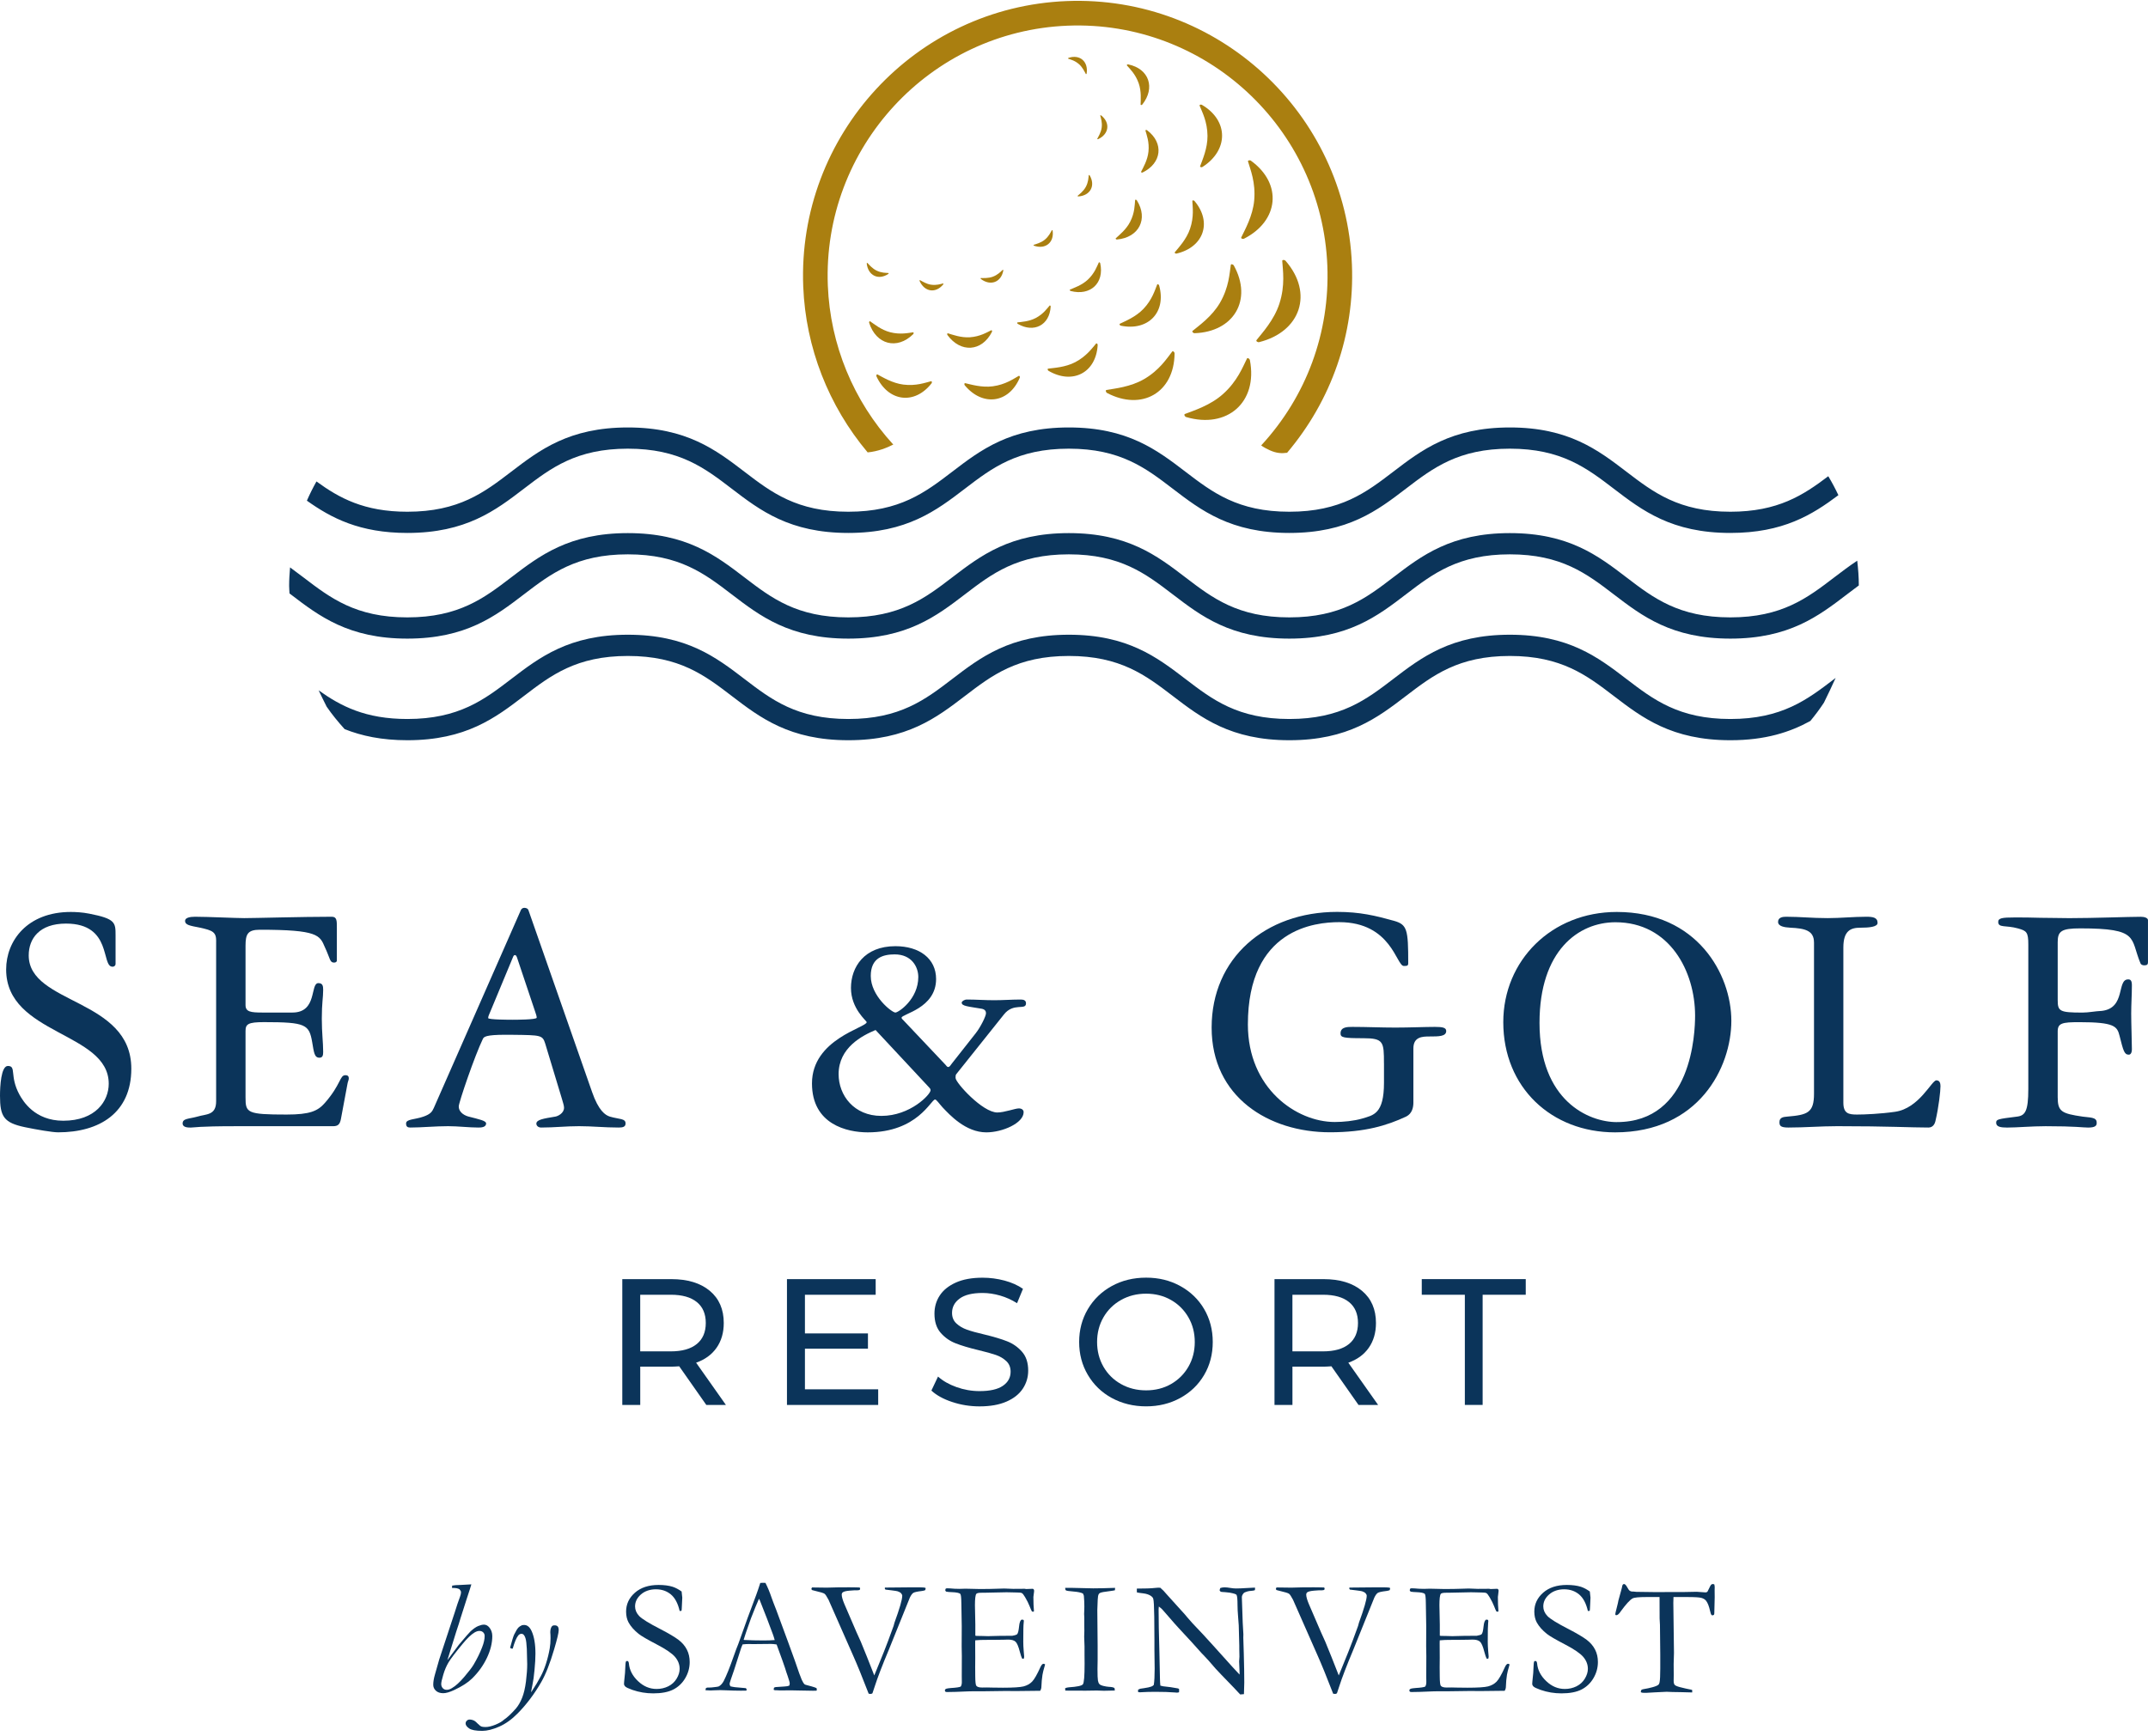 <svg width="188" height="152" viewBox="0 0 188 152" fill="none" xmlns="http://www.w3.org/2000/svg">
<g clip-path="url(#clip0_434_14015)">
<path d="M10.115 84.39C10.115 84.511 10.025 84.631 9.844 84.631C8.828 84.631 9.844 80.856 5.776 80.856C3.441 80.856 2.514 82.174 2.514 83.641C2.514 87.954 11.493 87.386 11.493 93.558C11.493 97.423 8.711 99.13 5.089 99.13C4.581 99.13 3.203 98.892 2.186 98.681C0.33 98.291 0 97.753 0 95.926C0 95.117 0.089 93.32 0.689 93.32C1.467 93.32 0.808 94.189 1.706 95.837C2.005 96.375 3.022 98.115 5.536 98.115C8.379 98.115 9.517 96.377 9.517 94.878C9.517 90.324 0.538 90.624 0.538 84.871C0.538 82.355 2.393 79.838 6.195 79.838C6.614 79.838 7.212 79.868 7.811 79.987C10.115 80.436 10.115 80.766 10.115 81.905V84.392V84.39Z" fill="#0B345A"/>
<path d="M18.921 82.384C18.921 81.605 18.622 81.456 17.514 81.216C16.586 81.034 16.197 80.975 16.197 80.617C16.197 80.347 16.616 80.257 17.065 80.257C18.173 80.257 20.627 80.377 21.373 80.377C22.271 80.377 26.49 80.257 29.034 80.257C29.483 80.257 29.483 80.587 29.483 81.216V84.092C29.483 84.211 29.361 84.271 29.242 84.271C28.853 84.271 28.913 83.941 28.434 82.923C27.985 81.873 27.837 81.394 22.747 81.394C21.671 81.394 21.49 81.784 21.49 82.804V87.986C21.49 88.585 21.939 88.644 22.988 88.644H25.591C27.805 88.644 27.118 86.068 27.866 86.068C28.255 86.068 28.285 86.338 28.285 86.666C28.285 87.356 28.166 87.775 28.166 89.183C28.166 90.441 28.285 91.25 28.285 92.089C28.285 92.36 28.255 92.598 27.956 92.598C27.507 92.598 27.477 92.119 27.326 91.25C27.056 89.692 26.788 89.483 23.107 89.483C21.699 89.483 21.49 89.662 21.49 90.262V96.075C21.49 97.423 21.612 97.574 25.082 97.574C27.118 97.574 27.805 97.274 28.434 96.556C29.87 94.908 29.721 94.129 30.229 94.129C30.499 94.129 30.527 94.278 30.527 94.429C30.527 94.548 30.437 94.7 30.408 94.908L29.838 97.964C29.748 98.443 29.568 98.594 29.149 98.594H20.621C18.974 98.594 18.047 98.624 17.539 98.653C17.001 98.683 16.85 98.713 16.701 98.713C16.463 98.713 15.984 98.713 15.984 98.353C15.984 97.904 16.522 97.964 17.271 97.755C18.049 97.516 18.917 97.665 18.917 96.407V82.386L18.921 82.384Z" fill="#0B345A"/>
<path d="M47.723 91.372C47.484 90.622 47.363 90.622 44.909 90.593C42.874 90.563 42.395 90.682 42.276 90.923C41.557 92.392 40.152 96.525 40.152 96.855C40.152 97.455 40.781 97.693 41.019 97.753C41.947 97.994 42.546 98.113 42.546 98.351C42.546 98.711 42.068 98.711 41.857 98.711C41.049 98.711 40.092 98.592 39.222 98.592C38.084 98.592 36.919 98.711 35.9 98.711C35.66 98.711 35.541 98.622 35.541 98.351C35.541 97.962 36.319 98.021 37.068 97.753C37.666 97.542 37.817 97.334 37.965 97.004L45.596 79.657C45.656 79.536 45.775 79.476 45.896 79.476C46.075 79.476 46.225 79.566 46.253 79.687L51.819 95.596C52.389 97.244 52.986 97.634 53.376 97.753C54.184 97.994 54.752 97.902 54.752 98.351C54.752 98.651 54.513 98.711 54.154 98.711C52.867 98.711 51.851 98.592 50.683 98.592C49.516 98.592 48.529 98.711 47.361 98.711C47.063 98.711 46.942 98.5 46.942 98.381C46.942 98.021 47.542 97.932 48.618 97.751C48.797 97.721 49.367 97.481 49.367 96.972C49.367 96.761 49.248 96.463 49.188 96.222L47.721 91.368L47.723 91.372ZM42.904 88.587C42.844 88.766 42.725 88.947 42.725 89.126C42.725 89.275 44.641 89.275 44.879 89.275C45.058 89.275 46.974 89.275 46.974 89.096C46.974 88.947 46.915 88.796 46.825 88.525L45.239 83.792C45.209 83.732 45.179 83.613 45.06 83.613C45.001 83.613 44.941 83.673 44.911 83.762L42.906 88.585L42.904 88.587Z" fill="#0B345A"/>
<path d="M85.429 90.412C85.788 89.963 86.297 88.975 86.297 88.704C86.297 88.555 86.235 88.374 85.937 88.314C84.68 88.104 84.172 88.076 84.172 87.776C84.172 87.657 84.41 87.505 84.621 87.505C85.429 87.505 86.207 87.565 87.016 87.565C87.764 87.565 88.572 87.505 89.351 87.505C89.621 87.505 89.799 87.595 89.799 87.835C89.799 88.165 89.529 88.136 89.142 88.165C88.753 88.195 88.275 88.287 87.856 88.826L83.696 94.038C83.634 94.097 83.634 94.246 83.634 94.368C83.634 94.787 85.999 97.393 87.286 97.393C87.915 97.393 88.842 97.036 89.172 97.036C89.41 97.036 89.591 97.155 89.591 97.366C89.591 98.324 87.736 99.133 86.329 99.133C84.504 99.133 83.096 97.574 82.498 96.946C82.198 96.616 81.96 96.256 81.841 96.256C81.482 96.256 80.314 99.133 75.946 99.133C74.151 99.133 71.067 98.443 71.067 94.849C71.067 90.955 75.855 89.965 75.855 89.486C75.855 89.366 74.479 88.317 74.479 86.49C74.479 84.663 75.646 82.834 78.368 82.834C80.463 82.834 81.93 83.911 81.93 85.71C81.93 88.287 78.909 88.766 78.909 89.096C78.909 89.185 78.998 89.245 79.057 89.307L82.739 93.201C82.828 93.29 82.888 93.412 82.977 93.412C83.126 93.412 83.187 93.263 83.306 93.112L85.431 90.414L85.429 90.412ZM76.631 90.173C75.493 90.652 73.398 91.702 73.398 94.038C73.398 95.894 74.744 97.692 77.139 97.692C79.683 97.692 81.448 95.805 81.448 95.445C81.448 95.326 81.359 95.234 81.269 95.145L76.631 90.171V90.173ZM78.366 88.644C78.636 88.644 80.372 87.476 80.372 85.529C80.372 84.661 79.802 83.552 78.307 83.552C77.29 83.552 76.212 83.85 76.212 85.438C76.212 87.205 78.066 88.644 78.366 88.644Z" fill="#0B345A"/>
<path d="M121.128 93.079C121.128 91.223 121.099 90.891 119.333 90.891C117.568 90.891 117.328 90.831 117.328 90.471C117.328 89.9 117.928 89.9 118.376 89.9C119.633 89.9 120.86 89.96 122.117 89.96C123.374 89.96 124.691 89.9 125.59 89.9C126.247 89.9 126.577 89.96 126.577 90.26C126.577 90.739 125.92 90.739 125.11 90.739C124.482 90.739 123.704 90.769 123.704 91.787V96.52C123.704 96.91 123.615 97.478 123.074 97.749C121.399 98.528 119.484 99.126 116.401 99.126C111.044 99.126 106.046 96.041 106.046 89.958C106.046 83.875 110.744 79.832 117.028 79.832C119.032 79.832 120.38 80.162 121.996 80.611C123.164 80.941 123.253 81.36 123.253 84.324C123.253 84.565 123.132 84.565 122.864 84.565C122.207 84.565 121.788 80.73 117.209 80.73C115.114 80.73 109.219 81.299 109.219 89.688C109.219 95.289 113.468 98.226 116.82 98.226C117.568 98.226 118.496 98.136 119.214 97.927C120.201 97.627 121.131 97.538 121.131 94.783V93.075L121.128 93.079Z" fill="#0B345A"/>
<path d="M141.508 79.838C148.541 79.838 151.533 85.291 151.533 89.366C151.533 93.441 148.69 99.133 141.357 99.133C135.792 99.133 131.572 95.209 131.572 89.485C131.572 84.092 135.792 79.838 141.506 79.838H141.508ZM141.508 98.234C148.092 98.234 148.36 90.414 148.36 88.917C148.36 85.052 146.147 80.739 141.387 80.739C138.154 80.739 134.743 83.225 134.743 89.547C134.743 96.377 139.052 98.236 141.506 98.236L141.508 98.234Z" fill="#0B345A"/>
<path d="M158.766 82.504C158.766 81.454 157.958 81.275 156.701 81.216C156.163 81.186 155.623 81.094 155.623 80.707C155.623 80.287 156.072 80.257 156.342 80.257C157.539 80.257 158.586 80.377 159.964 80.377C161.101 80.377 162.207 80.257 163.345 80.257C163.913 80.257 164.332 80.317 164.332 80.796C164.332 81.156 163.553 81.216 162.835 81.216C161.997 81.216 161.337 81.454 161.337 82.953V96.524C161.337 97.482 161.786 97.574 162.535 97.574C163.194 97.574 164.6 97.514 165.857 97.333C167.981 97.035 169.06 94.578 169.478 94.578C169.778 94.578 169.838 94.849 169.838 95.087C169.838 95.507 169.689 96.916 169.389 98.172C169.27 98.651 168.94 98.711 168.792 98.711C167.205 98.711 165.321 98.592 160.802 98.592C159.366 98.592 157.958 98.711 156.523 98.711C155.806 98.711 155.744 98.532 155.744 98.232C155.744 97.812 156.104 97.783 156.433 97.753C158.198 97.604 158.768 97.423 158.768 95.747V82.504H158.766Z" fill="#0B345A"/>
<path d="M188 84.212C188 84.422 187.94 84.512 187.67 84.512C187.491 84.512 187.37 84.422 187.34 84.331C186.413 82.114 187.281 81.275 182.073 81.275C180.427 81.275 180.097 81.514 180.097 82.474V87.537C180.097 88.527 180.246 88.647 182.251 88.647C182.821 88.647 183.327 88.527 183.957 88.498C186.081 88.259 185.243 85.742 186.26 85.742C186.441 85.742 186.59 85.802 186.59 86.251C186.59 87.09 186.53 87.899 186.53 88.738C186.53 89.577 186.59 91.314 186.59 91.853C186.59 92.183 186.468 92.332 186.32 92.332C185.93 92.332 185.841 92.002 185.511 90.684C185.301 89.845 185.063 89.486 181.981 89.486C180.484 89.486 180.097 89.575 180.097 90.295V96.048C180.097 97.306 180.427 97.485 182.281 97.755C182.879 97.845 183.508 97.785 183.508 98.264C183.538 98.562 183.359 98.713 182.759 98.713C182.281 98.713 181.681 98.594 179.048 98.594C177.792 98.594 176.564 98.713 175.667 98.713C175.129 98.713 174.71 98.654 174.71 98.294C174.71 97.996 174.831 97.964 176.537 97.755C177.253 97.666 177.524 97.276 177.524 95.33V82.687C177.524 81.61 177.375 81.488 176.626 81.28C175.55 80.979 174.891 81.25 174.891 80.709C174.891 80.379 175.22 80.319 176.326 80.319C176.983 80.319 177.762 80.319 178.6 80.349C179.438 80.349 180.335 80.379 181.113 80.379C183.238 80.379 186.32 80.26 187.368 80.26C187.668 80.26 187.998 80.349 187.998 80.558V84.214L188 84.212Z" fill="#0B345A"/>
<path d="M40.235 139.144C40.107 139.059 39.92 139.019 39.673 139.019H39.561L39.574 138.814C39.705 138.782 39.965 138.761 40.354 138.753C40.435 138.753 40.735 138.736 41.254 138.704C41.241 138.774 41.094 139.227 40.82 140.062L40.292 141.714C40.246 141.893 40.127 142.266 39.935 142.834L39.157 145.34L40.158 143.995C40.743 143.301 41.086 142.907 41.188 142.813C41.437 142.587 41.658 142.434 41.851 142.353C42.045 142.272 42.215 142.23 42.362 142.23C42.532 142.23 42.687 142.31 42.825 142.474C43.002 142.689 43.087 142.943 43.087 143.235C43.087 143.843 42.929 144.48 42.617 145.138C42.304 145.798 41.873 146.401 41.319 146.944C40.962 147.295 40.439 147.633 39.748 147.957C39.355 148.14 39.038 148.232 38.795 148.232C38.523 148.232 38.306 148.159 38.151 148.015C37.995 147.87 37.919 147.695 37.919 147.495C37.919 147.237 37.968 146.937 38.068 146.594L38.44 145.285L39.81 141.129C39.971 140.605 40.124 140.154 40.265 139.779C40.322 139.63 40.35 139.5 40.35 139.391C40.35 139.321 40.309 139.24 40.228 139.146L40.235 139.144ZM39.091 147.936C39.24 147.936 39.395 147.887 39.554 147.787C39.871 147.604 40.231 147.278 40.63 146.809C41.03 146.339 41.303 145.983 41.449 145.738C41.753 145.225 42.004 144.719 42.198 144.21C42.345 143.835 42.419 143.505 42.419 143.226C42.419 143.094 42.377 142.988 42.289 142.904C42.202 142.821 42.094 142.781 41.96 142.781C41.826 142.781 41.69 142.826 41.536 142.915C41.241 143.092 40.892 143.424 40.492 143.912C39.856 144.68 39.444 145.221 39.257 145.534C39.069 145.849 38.916 146.207 38.797 146.614C38.676 147.018 38.617 147.289 38.617 147.425C38.617 147.567 38.661 147.689 38.748 147.787C38.836 147.885 38.948 147.934 39.087 147.934L39.091 147.936Z" fill="#0B345A"/>
<path d="M41.866 150.94C41.964 151.046 42.051 151.117 42.124 151.147C42.198 151.176 42.319 151.193 42.494 151.193C42.742 151.193 43.034 151.123 43.368 150.987C43.704 150.848 43.95 150.704 44.11 150.552C44.41 150.35 44.757 150.024 45.152 149.575C45.363 149.33 45.543 149.019 45.697 148.638C45.85 148.257 45.962 147.778 46.035 147.199C46.107 146.618 46.143 146.119 46.143 145.702C46.143 145.459 46.13 145.01 46.109 144.357C46.086 143.912 46.05 143.605 45.998 143.441C45.95 143.277 45.886 143.16 45.805 143.09C45.763 143.051 45.709 143.032 45.643 143.032C45.537 143.032 45.441 143.079 45.363 143.173C45.197 143.375 45.037 143.756 44.878 144.32L44.82 144.335C44.773 144.335 44.714 144.31 44.644 144.259C44.808 143.643 44.925 143.26 44.995 143.111C45.139 142.811 45.267 142.602 45.373 142.485C45.439 142.415 45.545 142.344 45.697 142.274C45.771 142.264 45.831 142.259 45.873 142.259C46.145 142.259 46.362 142.436 46.526 142.787C46.751 143.275 46.864 143.939 46.864 144.78C46.864 145.161 46.836 145.634 46.783 146.196C46.73 146.76 46.673 147.176 46.611 147.444C46.532 147.825 46.488 148.059 46.477 148.149C46.5 148.125 46.526 148.089 46.556 148.044C46.856 147.593 47.113 147.163 47.328 146.75C47.496 146.441 47.651 146.068 47.789 145.638C47.927 145.206 48.036 144.763 48.115 144.308C48.161 144.037 48.185 143.737 48.185 143.415C48.185 143.298 48.183 143.198 48.178 143.113C48.168 143 48.163 142.932 48.163 142.909C48.163 142.679 48.208 142.504 48.297 142.389C48.34 142.323 48.421 142.291 48.542 142.291C48.663 142.291 48.755 142.325 48.812 142.389C48.872 142.455 48.899 142.562 48.899 142.713C48.899 142.938 48.765 143.498 48.499 144.395C48.136 145.632 47.757 146.59 47.368 147.265C46.777 148.293 46.096 149.2 45.322 149.988C44.797 150.523 44.252 150.914 43.687 151.161C43.123 151.406 42.632 151.53 42.213 151.53C41.651 151.53 41.267 151.459 41.06 151.315C40.854 151.172 40.752 151.027 40.752 150.882C40.752 150.789 40.786 150.708 40.856 150.64C40.926 150.572 41.009 150.538 41.103 150.538C41.235 150.538 41.371 150.572 41.518 150.644C41.588 150.682 41.703 150.782 41.862 150.946L41.866 150.94Z" fill="#0B345A"/>
<path d="M59.658 139.334C59.696 139.643 59.715 139.822 59.715 139.868L59.685 140.494C59.675 140.763 59.664 140.933 59.651 141.008C59.609 141.027 59.575 141.037 59.545 141.037L59.483 141.022C59.332 140.367 59.079 139.888 58.72 139.587C58.36 139.287 57.924 139.136 57.41 139.136C56.895 139.136 56.438 139.285 56.095 139.587C55.753 139.888 55.583 140.237 55.583 140.635C55.583 140.939 55.702 141.218 55.94 141.472C56.181 141.725 56.791 142.104 57.776 142.609C58.526 142.996 59.06 143.316 59.385 143.56C59.709 143.807 59.953 144.093 60.117 144.416C60.283 144.74 60.364 145.102 60.364 145.5C60.364 146.003 60.234 146.475 59.974 146.916C59.715 147.357 59.364 147.689 58.924 147.913C58.484 148.136 57.899 148.247 57.174 148.247C56.542 148.247 55.936 148.145 55.353 147.944C55.011 147.821 54.802 147.723 54.728 147.648C54.654 147.574 54.615 147.495 54.615 147.41C54.615 147.359 54.62 147.293 54.628 147.212C54.694 146.658 54.73 146.203 54.734 145.847C54.745 145.626 54.76 145.498 54.783 145.46C54.8 145.428 54.836 145.411 54.888 145.411C54.93 145.411 54.964 145.426 54.989 145.458C55.015 145.489 55.032 145.545 55.043 145.63C55.094 146.207 55.362 146.722 55.844 147.178C56.323 147.634 56.863 147.861 57.467 147.861C57.837 147.861 58.178 147.783 58.49 147.629C58.801 147.474 59.045 147.25 59.222 146.957C59.398 146.663 59.485 146.377 59.485 146.101C59.485 145.722 59.351 145.375 59.086 145.059C58.818 144.744 58.282 144.378 57.476 143.959C56.67 143.539 56.144 143.233 55.9 143.041C55.506 142.726 55.211 142.394 55.015 142.042C54.87 141.77 54.798 141.453 54.798 141.091C54.798 140.439 55.056 139.888 55.57 139.434C56.085 138.981 56.776 138.755 57.644 138.755C58.122 138.755 58.533 138.808 58.881 138.917C59.135 139.002 59.394 139.14 59.662 139.332L59.658 139.334Z" fill="#0B345A"/>
<path d="M61.772 147.793C61.838 147.755 61.896 147.736 61.949 147.736H62.11C62.142 147.736 62.2 147.734 62.278 147.729C62.64 147.695 62.853 147.663 62.919 147.631C63.082 147.542 63.223 147.386 63.342 147.167C63.584 146.688 63.858 146.011 64.165 145.134C64.309 144.716 64.401 144.463 64.439 144.374C64.556 144.093 64.669 143.797 64.775 143.486L65.436 141.636C65.541 141.346 65.787 140.68 66.183 139.636C66.281 139.374 66.4 139.021 66.542 138.58L66.749 138.567L66.995 138.574C67.197 138.972 67.374 139.402 67.529 139.86C67.614 140.105 67.752 140.469 67.944 140.952L69.011 143.844L69.579 145.413C69.879 146.305 70.077 146.852 70.171 147.056C70.264 147.261 70.351 147.395 70.43 147.461C70.453 147.478 70.541 147.508 70.694 147.546C70.845 147.584 70.953 147.612 71.015 147.631C71.23 147.691 71.379 147.744 71.464 147.785C71.483 147.836 71.493 147.876 71.493 147.906C71.493 147.929 71.487 147.964 71.472 148.01C71.323 148.015 71.217 148.017 71.155 148.017C70.917 148.017 70.494 148.01 69.89 147.995L69.186 147.981L68.335 147.991C68.278 147.991 68.22 147.989 68.163 147.985C68.103 147.978 68.052 147.976 68.012 147.976H67.857C67.806 147.972 67.759 147.957 67.716 147.934C67.716 147.868 67.727 147.804 67.75 147.744C67.808 147.717 67.857 147.699 67.903 147.695L68.641 147.646C68.835 147.638 68.98 147.612 69.078 147.57C69.107 147.484 69.12 147.421 69.12 147.38C69.12 147.295 69.06 147.076 68.939 146.724C68.854 146.49 68.78 146.267 68.718 146.054C68.654 145.843 68.405 145.147 67.972 143.967C67.778 143.935 67.61 143.918 67.465 143.918L65.962 143.933L65.519 143.927C65.36 143.927 65.183 143.939 64.992 143.961C64.93 144.101 64.89 144.203 64.871 144.263L64.252 146.198C63.99 146.935 63.858 147.342 63.858 147.416C63.858 147.459 63.88 147.529 63.922 147.627C64.02 147.655 64.152 147.68 64.316 147.704L65.271 147.789C65.322 147.831 65.349 147.87 65.349 147.902C65.349 147.925 65.343 147.959 65.328 148.006C65.118 148.01 64.956 148.012 64.843 148.012C64.469 148.012 64.033 148 63.535 147.978C63.306 147.968 63.142 147.963 63.044 147.963C62.946 147.963 62.774 147.968 62.532 147.978C62.372 147.989 62.257 147.993 62.187 147.993C62.074 147.993 61.93 147.987 61.751 147.972V147.929C61.751 147.897 61.762 147.853 61.781 147.795L61.772 147.793ZM65.126 143.571C65.628 143.599 66.2 143.614 66.84 143.614C67.206 143.614 67.527 143.601 67.804 143.58C67.757 143.396 67.701 143.226 67.642 143.066C67.338 142.251 67.17 141.799 67.136 141.716L66.498 140.092L66.428 139.966C66.4 140.024 66.296 140.264 66.119 140.692C65.819 141.425 65.602 141.993 65.473 142.402C65.411 142.585 65.349 142.766 65.283 142.947C65.218 143.126 65.177 143.254 65.16 143.326C65.143 143.399 65.12 143.471 65.086 143.548L65.128 143.575L65.126 143.571Z" fill="#0B345A"/>
<path d="M71.017 139.096L71.066 138.974C71.445 138.974 71.825 138.978 72.204 138.989H72.436C72.506 138.989 72.585 138.987 72.667 138.983C72.972 138.97 73.522 138.961 74.32 138.961C74.479 138.961 74.632 138.961 74.784 138.966C74.934 138.97 75.079 138.972 75.219 138.976C75.247 138.991 75.268 139.013 75.283 139.04L75.268 139.153C75.241 139.2 75.171 139.223 75.058 139.223H75C74.869 139.219 74.654 139.23 74.354 139.255C74.054 139.281 73.856 139.33 73.763 139.4C73.703 139.451 73.671 139.519 73.671 139.604C73.671 139.788 73.75 140.062 73.903 140.428L74.973 142.911L75.345 143.735C75.707 144.608 76.062 145.5 76.415 146.409C76.453 146.507 76.487 146.597 76.519 146.678L76.989 145.524C77.231 144.942 77.478 144.323 77.725 143.665L78.21 142.343C78.22 142.315 78.244 142.221 78.286 142.062C78.739 140.82 78.967 140.035 78.967 139.705C78.967 139.634 78.935 139.562 78.871 139.489C78.807 139.417 78.705 139.357 78.565 139.311C78.507 139.291 78.325 139.264 78.016 139.225L77.497 139.162C77.455 139.115 77.436 139.074 77.436 139.042L77.457 138.985L79.734 138.964H80.487C80.74 138.964 80.913 138.978 81.006 139.013L81.013 139.068C81.013 139.106 81 139.155 80.97 139.217C80.857 139.255 80.755 139.279 80.662 139.287C80.268 139.334 80.024 139.389 79.93 139.453C79.837 139.515 79.737 139.651 79.635 139.858L77.791 144.433C77.214 145.807 76.806 146.871 76.564 147.627L76.359 148.24C76.3 148.279 76.247 148.298 76.206 148.298C76.153 148.298 76.094 148.292 76.03 148.277C75.473 146.833 75.017 145.717 74.666 144.93L72.514 140.049C72.361 139.76 72.244 139.585 72.165 139.526C72.087 139.466 71.817 139.383 71.355 139.277C71.192 139.238 71.1 139.215 71.081 139.206C71.049 139.183 71.023 139.149 71.011 139.102L71.017 139.096Z" fill="#0B345A"/>
<path d="M82.714 147.913C82.76 147.872 82.801 147.847 82.833 147.836C82.912 147.813 83.048 147.793 83.241 147.778C83.696 147.751 83.977 147.708 84.085 147.653C84.151 147.559 84.183 147.427 84.183 147.257L84.177 146.765L84.183 144.974L84.168 144.129L84.175 142.36L84.141 140.352C84.136 139.873 84.105 139.602 84.049 139.541C83.964 139.451 83.713 139.4 83.296 139.385C83.118 139.381 82.96 139.368 82.824 139.343C82.765 139.311 82.735 139.268 82.735 139.217C82.735 139.179 82.746 139.136 82.769 139.083C82.812 139.059 82.848 139.049 82.882 139.049C82.948 139.049 83.026 139.051 83.122 139.055C83.399 139.083 83.683 139.098 83.979 139.098L84.498 139.083L85.736 139.111C86.355 139.111 86.837 139.104 87.184 139.089C87.531 139.074 87.765 139.068 87.888 139.068C87.996 139.068 88.264 139.079 88.69 139.098L89.687 139.091L89.808 139.113L90.391 139.091L90.461 139.125C90.485 139.164 90.502 139.202 90.51 139.245C90.51 139.311 90.5 139.413 90.478 139.549C90.457 139.683 90.446 139.771 90.446 139.803C90.446 140.29 90.463 140.703 90.495 141.042C90.491 141.069 90.478 141.089 90.455 141.097C90.404 141.097 90.357 141.091 90.317 141.076C90.266 140.986 90.195 140.829 90.11 140.605C90.023 140.38 89.894 140.12 89.719 139.824C89.602 139.628 89.511 139.509 89.445 139.473C89.379 139.434 89.243 139.417 89.036 139.417C88.994 139.417 88.781 139.413 88.396 139.402C88.292 139.398 88.192 139.396 88.092 139.396L86.089 139.438H85.912C85.653 139.438 85.5 139.47 85.449 139.536C85.37 139.649 85.33 139.979 85.33 140.529C85.33 140.586 85.34 141.148 85.364 142.217V143.196C85.415 143.209 85.47 143.218 85.532 143.218H85.651C85.729 143.218 85.849 143.22 86.002 143.224C86.246 143.235 86.41 143.239 86.493 143.239C86.55 143.239 86.599 143.237 86.642 143.233C87.148 143.214 87.799 143.205 88.596 143.205C88.845 143.162 88.99 143.113 89.032 143.056C89.102 142.971 89.156 142.751 89.192 142.394C89.226 142.036 89.304 141.836 89.426 141.789C89.487 141.789 89.543 141.8 89.594 141.823C89.604 141.861 89.609 141.896 89.609 141.927C89.609 141.959 89.604 142.015 89.594 142.089C89.57 142.262 89.56 142.807 89.56 143.722C89.56 143.965 89.572 144.238 89.598 144.538C89.623 144.838 89.638 145 89.638 145.023C89.638 145.066 89.632 145.121 89.617 145.192C89.579 145.211 89.549 145.221 89.526 145.221H89.477C89.402 145.089 89.33 144.885 89.26 144.608C89.138 144.133 89.011 143.837 88.877 143.718C88.743 143.597 88.526 143.539 88.226 143.539C88.16 143.539 88.041 143.544 87.867 143.55C87.695 143.556 87.435 143.561 87.093 143.561H86.638C85.987 143.561 85.559 143.575 85.357 143.603L85.351 143.835L85.357 145.134L85.351 145.952L85.357 146.748C85.362 147.227 85.391 147.504 85.449 147.58C85.527 147.685 85.702 147.736 85.968 147.736L86.395 147.73C86.433 147.73 86.58 147.734 86.835 147.74C87.091 147.747 87.405 147.751 87.782 147.751C88.686 147.751 89.287 147.712 89.587 147.636C89.887 147.557 90.134 147.421 90.329 147.223C90.523 147.025 90.77 146.599 91.063 145.945C91.153 145.752 91.242 145.656 91.331 145.656C91.374 145.656 91.421 145.673 91.472 145.713C91.335 146.177 91.259 146.482 91.24 146.629C91.189 146.957 91.159 147.293 91.148 147.636C91.148 147.789 91.11 147.921 91.035 148.023H90.88L88.905 148.045L88.018 148.038L85.908 148.066H85.051C84.942 148.066 84.843 148.068 84.749 148.072C83.905 148.111 83.284 148.13 82.886 148.13C82.816 148.13 82.769 148.117 82.741 148.096C82.716 148.072 82.703 148.038 82.703 147.994L82.71 147.925L82.714 147.913Z" fill="#0B345A"/>
<path d="M93.228 147.793C93.332 147.751 93.436 147.725 93.545 147.717C94.261 147.67 94.672 147.584 94.774 147.459C94.878 147.333 94.927 146.733 94.927 145.651L94.921 144.912V144.137L94.891 143.284L94.906 142.783L94.9 142.234V141.587L94.885 141.297L94.9 140.931C94.904 140.846 94.906 140.748 94.906 140.635C94.906 140.339 94.891 140.026 94.863 139.698C94.844 139.632 94.819 139.568 94.787 139.508C94.615 139.419 94.334 139.359 93.947 139.33C93.56 139.3 93.341 139.266 93.29 139.227C93.251 139.198 93.23 139.125 93.226 139.01H93.817L95.682 139.053C96.161 139.053 96.799 139.038 97.596 139.01C97.596 139.085 97.592 139.155 97.581 139.221C97.488 139.244 97.33 139.27 97.111 139.298C96.667 139.349 96.394 139.4 96.295 139.447C96.235 139.47 96.19 139.508 96.161 139.566C96.114 139.651 96.086 139.809 96.076 140.039L96.041 140.948L96.069 144.082V145.321C96.061 145.711 96.056 145.975 96.056 146.117C96.056 146.643 96.069 146.98 96.095 147.125C96.12 147.269 96.165 147.374 96.229 147.438C96.29 147.501 96.397 147.553 96.541 147.589C96.756 147.64 96.926 147.668 97.047 147.674C97.309 147.685 97.475 147.721 97.547 147.787C97.56 147.849 97.569 147.9 97.569 147.942V147.998C97.141 148.012 96.826 148.019 96.624 148.019C96.507 148.019 96.299 148.012 95.999 147.998L95.027 148.012L93.373 148.006H93.239L93.224 147.795L93.228 147.793Z" fill="#0B345A"/>
<path d="M99.504 139.412L99.497 139.074C100.222 139.074 100.754 139.057 101.092 139.016C101.224 139.004 101.313 138.995 101.364 138.995C101.407 138.995 101.471 138.997 101.554 139.002C101.751 139.165 101.932 139.353 102.102 139.564C102.141 139.606 102.181 139.653 102.228 139.704L103.71 141.344L103.921 141.597C104.22 141.948 104.493 142.249 104.739 142.498C104.986 142.747 105.465 143.266 106.177 144.054L107.857 145.919C108.021 146.1 108.231 146.328 108.489 146.601L108.495 146.488C108.467 145.836 108.453 145.489 108.453 145.453L108.48 145.031L108.467 144.369V144.067C108.467 143.873 108.45 143.281 108.419 142.287C108.414 142.151 108.395 141.895 108.361 141.516C108.329 141.137 108.312 140.807 108.312 140.52C108.312 140.004 108.282 139.704 108.221 139.619C108.178 139.557 107.98 139.495 107.623 139.429C107.538 139.425 107.408 139.412 107.23 139.387C107.019 139.376 106.894 139.366 106.858 139.353C106.821 139.34 106.783 139.3 106.745 139.234C106.755 139.157 106.775 139.089 106.807 139.021C106.934 138.982 107.057 138.965 107.179 138.965C107.311 138.965 107.472 138.98 107.668 139.014C107.861 139.048 108.036 139.063 108.191 139.063C108.406 139.063 108.742 139.051 109.197 139.021C109.454 139.004 109.633 138.993 109.731 138.993H109.85L109.835 139.21C109.761 139.242 109.656 139.263 109.527 139.27C109.395 139.276 109.273 139.295 109.161 139.329C108.993 139.381 108.891 139.425 108.859 139.464C108.746 139.587 108.691 139.711 108.691 139.836L108.767 142.059L108.825 143.079L108.818 143.375L108.861 144.789C108.889 145.755 108.903 146.594 108.903 147.307C108.903 147.461 108.893 147.797 108.874 148.315L108.546 148.342C108.382 148.155 107.817 147.563 106.851 146.569C106.626 146.339 106.475 146.177 106.394 146.083L105.79 145.387C105.556 145.129 105.403 144.963 105.333 144.895C105.263 144.825 105.212 144.774 105.18 144.74C104.667 144.158 104.006 143.43 103.189 142.559C102.968 142.325 102.647 141.959 102.219 141.461C101.951 141.146 101.783 140.954 101.713 140.884C101.643 140.813 101.547 140.733 101.426 140.643L101.405 140.884C101.405 141.799 101.428 143.062 101.475 144.669L101.524 146.999C101.528 147.197 101.539 147.386 101.558 147.569L101.802 147.627C102.247 147.669 102.685 147.731 103.117 147.816C103.151 147.846 103.178 147.865 103.202 147.88L103.195 148.149C103.119 148.172 103.059 148.183 103.012 148.183C102.961 148.183 102.898 148.178 102.823 148.168C102.36 148.129 101.794 148.112 101.13 148.112C100.66 148.112 100.25 148.123 99.893 148.146L99.795 148.153C99.752 148.153 99.691 148.149 99.612 148.138L99.606 147.927L99.788 147.842L100.12 147.793C100.416 147.75 100.631 147.704 100.767 147.652C100.856 147.62 100.928 147.572 100.984 147.506C101.035 147.182 101.06 146.707 101.06 146.083C101.06 145.791 101.054 145.259 101.039 144.486V143.53L101.024 141.531C101.013 140.641 100.984 140.113 100.933 139.955C100.905 139.87 100.845 139.796 100.756 139.73C100.577 139.604 100.343 139.523 100.056 139.491C99.769 139.457 99.582 139.429 99.497 139.406L99.504 139.412Z" fill="#0B345A"/>
<path d="M111.67 139.096L111.719 138.974C112.098 138.974 112.479 138.978 112.857 138.989H113.089C113.159 138.989 113.238 138.987 113.321 138.983C113.625 138.97 114.176 138.961 114.973 138.961C115.133 138.961 115.286 138.961 115.437 138.966C115.588 138.97 115.732 138.972 115.873 138.976C115.9 138.991 115.922 139.013 115.937 139.04L115.922 139.153C115.894 139.2 115.824 139.223 115.711 139.223H115.654C115.522 139.219 115.307 139.23 115.007 139.255C114.707 139.281 114.51 139.33 114.416 139.4C114.356 139.451 114.325 139.519 114.325 139.604C114.325 139.788 114.403 140.062 114.556 140.428L115.626 142.911L115.998 143.735C116.36 144.608 116.715 145.5 117.068 146.409C117.106 146.507 117.14 146.597 117.172 146.678L117.642 145.524C117.885 144.942 118.131 144.323 118.378 143.665L118.863 142.343C118.874 142.315 118.897 142.221 118.939 142.062C119.392 140.82 119.62 140.035 119.62 139.705C119.62 139.634 119.588 139.562 119.524 139.489C119.461 139.417 119.358 139.357 119.218 139.311C119.161 139.291 118.978 139.264 118.669 139.225L118.15 139.162C118.108 139.115 118.089 139.074 118.089 139.042L118.11 138.985L120.388 138.964H121.141C121.394 138.964 121.566 138.978 121.66 139.013L121.666 139.068C121.666 139.106 121.653 139.155 121.623 139.217C121.511 139.255 121.409 139.279 121.315 139.287C120.922 139.334 120.677 139.389 120.583 139.453C120.49 139.515 120.39 139.651 120.288 139.858L118.444 144.433C117.868 145.807 117.459 146.871 117.217 147.627L117.013 148.24C116.953 148.279 116.9 148.298 116.86 148.298C116.806 148.298 116.747 148.292 116.683 148.277C116.126 146.833 115.671 145.717 115.32 144.93L113.168 140.049C113.015 139.76 112.898 139.585 112.819 139.526C112.74 139.466 112.47 139.383 112.009 139.277C111.845 139.238 111.753 139.215 111.734 139.206C111.702 139.183 111.677 139.149 111.664 139.102L111.67 139.096Z" fill="#0B345A"/>
<path d="M123.367 147.913C123.414 147.872 123.454 147.847 123.486 147.836C123.565 147.813 123.701 147.793 123.895 147.778C124.35 147.751 124.63 147.708 124.739 147.653C124.805 147.559 124.837 147.427 124.837 147.257L124.83 146.765L124.837 144.974L124.822 144.129L124.828 142.36L124.794 140.352C124.79 139.873 124.758 139.602 124.703 139.541C124.618 139.451 124.367 139.4 123.95 139.385C123.771 139.381 123.614 139.368 123.478 139.343C123.418 139.311 123.388 139.268 123.388 139.217C123.388 139.179 123.399 139.136 123.422 139.083C123.465 139.059 123.501 139.049 123.535 139.049C123.601 139.049 123.68 139.051 123.775 139.055C124.052 139.083 124.337 139.098 124.632 139.098L125.151 139.083L126.389 139.111C127.008 139.111 127.491 139.104 127.837 139.089C128.184 139.074 128.418 139.068 128.541 139.068C128.65 139.068 128.918 139.079 129.343 139.098L130.341 139.091L130.462 139.113L131.044 139.091L131.115 139.125C131.138 139.164 131.155 139.202 131.164 139.245C131.164 139.311 131.153 139.413 131.132 139.549C131.11 139.683 131.1 139.771 131.1 139.803C131.1 140.29 131.117 140.703 131.149 141.042C131.144 141.069 131.132 141.089 131.108 141.097C131.057 141.097 131.01 141.091 130.97 141.076C130.919 140.986 130.849 140.829 130.764 140.605C130.677 140.38 130.547 140.12 130.372 139.824C130.255 139.628 130.164 139.509 130.098 139.473C130.032 139.434 129.896 139.417 129.69 139.417C129.647 139.417 129.435 139.413 129.05 139.402C128.945 139.398 128.845 139.396 128.746 139.396L126.742 139.438H126.566C126.306 139.438 126.153 139.47 126.102 139.536C126.023 139.649 125.983 139.979 125.983 140.529C125.983 140.586 125.994 141.148 126.017 142.217V143.196C126.068 143.209 126.123 143.218 126.185 143.218H126.304C126.383 143.218 126.502 143.22 126.655 143.224C126.9 143.235 127.063 143.239 127.146 143.239C127.204 143.239 127.253 143.237 127.295 143.233C127.801 143.214 128.452 143.205 129.25 143.205C129.498 143.162 129.643 143.113 129.686 143.056C129.756 142.971 129.809 142.751 129.845 142.394C129.879 142.036 129.958 141.836 130.079 141.789C130.141 141.789 130.196 141.8 130.247 141.823C130.258 141.861 130.262 141.896 130.262 141.927C130.262 141.959 130.258 142.015 130.247 142.089C130.224 142.262 130.213 142.807 130.213 143.722C130.213 143.965 130.226 144.238 130.251 144.538C130.277 144.838 130.292 145 130.292 145.023C130.292 145.066 130.285 145.121 130.27 145.192C130.232 145.211 130.202 145.221 130.179 145.221H130.13C130.056 145.089 129.983 144.885 129.913 144.608C129.792 144.133 129.664 143.837 129.53 143.718C129.396 143.597 129.179 143.539 128.88 143.539C128.814 143.539 128.694 143.544 128.52 143.55C128.348 143.556 128.088 143.561 127.746 143.561H127.291C126.64 143.561 126.213 143.575 126.011 143.603L126.004 143.835L126.011 145.134L126.004 145.952L126.011 146.748C126.015 147.227 126.045 147.504 126.102 147.58C126.181 147.685 126.355 147.736 126.621 147.736L127.048 147.73C127.087 147.73 127.233 147.734 127.489 147.74C127.744 147.747 128.059 147.751 128.435 147.751C129.339 147.751 129.941 147.712 130.241 147.636C130.54 147.557 130.787 147.421 130.983 147.223C131.176 147.025 131.423 146.599 131.717 145.945C131.806 145.752 131.895 145.656 131.984 145.656C132.027 145.656 132.074 145.673 132.125 145.713C131.989 146.177 131.912 146.482 131.893 146.629C131.842 146.957 131.812 147.293 131.802 147.636C131.802 147.789 131.763 147.921 131.689 148.023H131.534L129.558 148.045L128.671 148.038L126.561 148.066H125.704C125.596 148.066 125.496 148.068 125.402 148.072C124.558 148.111 123.937 148.13 123.539 148.13C123.469 148.13 123.422 148.117 123.395 148.096C123.369 148.072 123.356 148.038 123.356 147.994L123.363 147.925L123.367 147.913Z" fill="#0B345A"/>
<path d="M139.148 139.334C139.186 139.643 139.205 139.822 139.205 139.868L139.175 140.494C139.165 140.763 139.154 140.933 139.141 141.008C139.099 141.027 139.065 141.037 139.035 141.037L138.973 141.022C138.822 140.367 138.569 139.888 138.21 139.587C137.851 139.287 137.415 139.136 136.9 139.136C136.385 139.136 135.928 139.285 135.586 139.587C135.243 139.888 135.073 140.237 135.073 140.635C135.073 140.939 135.192 141.218 135.43 141.472C135.671 141.725 136.281 142.104 137.266 142.609C138.016 142.996 138.55 143.316 138.876 143.56C139.199 143.807 139.443 144.093 139.607 144.416C139.773 144.74 139.854 145.102 139.854 145.5C139.854 146.003 139.724 146.475 139.465 146.916C139.205 147.357 138.854 147.689 138.414 147.913C137.974 148.136 137.389 148.247 136.664 148.247C136.032 148.247 135.426 148.145 134.843 147.944C134.501 147.821 134.293 147.723 134.218 147.648C134.144 147.574 134.105 147.495 134.105 147.41C134.105 147.359 134.11 147.293 134.118 147.212C134.184 146.658 134.22 146.203 134.225 145.847C134.235 145.626 134.25 145.498 134.273 145.46C134.29 145.428 134.327 145.411 134.378 145.411C134.42 145.411 134.454 145.426 134.48 145.458C134.505 145.489 134.522 145.545 134.533 145.63C134.584 146.207 134.852 146.722 135.335 147.178C135.813 147.634 136.353 147.861 136.957 147.861C137.327 147.861 137.668 147.783 137.98 147.629C138.291 147.474 138.535 147.25 138.712 146.957C138.888 146.663 138.976 146.377 138.976 146.101C138.976 145.722 138.842 145.375 138.576 145.059C138.308 144.744 137.772 144.378 136.966 143.959C136.16 143.539 135.635 143.233 135.39 143.041C134.997 142.726 134.701 142.394 134.505 142.042C134.361 141.77 134.288 141.453 134.288 141.091C134.288 140.439 134.546 139.888 135.06 139.434C135.575 138.981 136.266 138.755 137.134 138.755C137.612 138.755 138.023 138.808 138.372 138.917C138.625 139.002 138.884 139.14 139.152 139.332L139.148 139.334Z" fill="#0B345A"/>
<path d="M141.663 140.066L141.952 139.004C141.969 138.863 141.997 138.772 142.029 138.733C142.061 138.695 142.099 138.674 142.142 138.674C142.227 138.674 142.322 138.776 142.431 138.976C142.509 139.121 142.575 139.215 142.626 139.255C142.678 139.296 142.752 139.323 142.852 139.336L142.922 139.33L143.224 139.359L144.883 139.381L146.844 139.374H147.42L148.511 139.353C148.558 139.353 148.615 139.357 148.688 139.366C149.004 139.393 149.202 139.408 149.277 139.408C149.347 139.408 149.402 139.385 149.445 139.338C149.46 139.321 149.536 139.166 149.676 138.874C149.738 138.742 149.813 138.676 149.902 138.676C149.94 138.676 149.987 138.687 150.042 138.706C150.066 138.799 150.076 138.882 150.076 138.957L150.07 139.236L150.076 139.83C150.076 139.973 150.064 140.439 150.042 141.227C150.042 141.278 150.032 141.325 150.012 141.367C149.961 141.399 149.917 141.416 149.878 141.416C149.84 141.416 149.808 141.399 149.781 141.365C149.751 141.331 149.717 141.222 149.674 141.041C149.581 140.622 149.464 140.322 149.323 140.141C149.23 140.024 149.094 139.941 148.919 139.89C148.743 139.838 148.324 139.813 147.658 139.813H146.469C146.459 140 146.455 140.173 146.455 140.326L146.512 144.699C146.512 144.872 146.501 145.202 146.484 145.685L146.491 146.622L146.484 147.142C146.484 147.308 146.512 147.423 146.569 147.495C146.625 147.565 146.778 147.633 147.024 147.699C147.456 147.808 147.743 147.872 147.89 147.897C147.977 147.908 148.052 147.925 148.107 147.955V148.166L147.107 148.14C146.559 148.136 146.146 148.125 145.87 148.108L144.845 148.157L144.092 148.2C143.881 148.2 143.751 148.196 143.705 148.185L143.607 148.142C143.618 148.036 143.637 147.966 143.671 147.936C143.703 147.906 143.79 147.88 143.93 147.861C144.126 147.831 144.358 147.782 144.626 147.71C144.894 147.638 145.068 147.563 145.153 147.489C145.2 147.446 145.232 147.376 145.251 147.278C145.293 147.071 145.312 146.665 145.312 146.06V144.863L145.285 142.253L145.255 141.691L145.249 139.813H144.115C143.441 139.813 143.031 139.853 142.886 139.936C142.656 140.062 142.314 140.437 141.861 141.056C141.71 141.288 141.58 141.403 141.467 141.403L141.404 141.391C141.384 141.361 141.376 141.337 141.376 141.314C141.376 141.257 141.414 141.088 141.489 140.807C141.582 140.445 141.64 140.203 141.657 140.075L141.663 140.066Z" fill="#0B345A"/>
<path d="M61.819 122.997L59.446 119.613C59.152 119.635 58.92 119.645 58.754 119.645H56.036V122.997H54.465V111.982H58.757C60.181 111.982 61.302 112.323 62.121 113.004C62.938 113.686 63.346 114.625 63.346 115.821C63.346 116.671 63.135 117.395 62.716 117.993C62.297 118.591 61.7 119.026 60.926 119.298L63.535 122.997H61.821H61.819ZM60.985 117.663C61.511 117.233 61.772 116.62 61.772 115.821C61.772 115.023 61.511 114.412 60.985 113.988C60.462 113.562 59.703 113.349 58.706 113.349H56.034V118.306H58.706C59.701 118.306 60.462 118.091 60.985 117.661V117.663Z" fill="#0B345A"/>
<path d="M76.862 121.628V122.997H68.878V111.982H76.642V113.351H70.45V116.735H75.966V118.072H70.45V121.628H76.862Z" fill="#0B345A"/>
<path d="M83.333 122.737C82.563 122.482 81.959 122.147 81.519 121.738L82.099 120.512C82.518 120.889 83.056 121.198 83.711 121.432C84.366 121.666 85.038 121.785 85.731 121.785C86.644 121.785 87.324 121.632 87.775 121.321C88.226 121.012 88.452 120.602 88.452 120.086C88.452 119.709 88.328 119.401 88.082 119.166C87.835 118.932 87.533 118.749 87.171 118.623C86.81 118.498 86.299 118.355 85.638 118.198C84.811 118 84.141 117.799 83.635 117.599C83.126 117.401 82.69 117.093 82.329 116.68C81.967 116.266 81.787 115.707 81.787 115.004C81.787 114.416 81.94 113.886 82.25 113.415C82.558 112.943 83.028 112.566 83.656 112.283C84.285 112 85.066 111.857 85.997 111.857C86.646 111.857 87.286 111.94 87.916 112.108C88.545 112.276 89.083 112.517 89.534 112.832L89.015 114.09C88.554 113.797 88.06 113.573 87.537 113.422C87.012 113.271 86.499 113.194 85.997 113.194C85.106 113.194 84.439 113.356 83.994 113.682C83.55 114.007 83.326 114.427 83.326 114.94C83.326 115.319 83.452 115.626 83.705 115.86C83.956 116.096 84.266 116.279 84.641 116.411C85.013 116.543 85.519 116.682 86.157 116.829C86.984 117.029 87.65 117.227 88.152 117.427C88.656 117.625 89.088 117.929 89.449 118.338C89.811 118.747 89.991 119.298 89.991 119.99C89.991 120.567 89.834 121.095 89.519 121.572C89.204 122.049 88.728 122.428 88.088 122.705C87.45 122.984 86.663 123.122 85.731 123.122C84.904 123.122 84.105 122.995 83.335 122.737H83.333Z" fill="#0B345A"/>
<path d="M97.309 122.39C96.418 121.902 95.721 121.227 95.213 120.367C94.704 119.507 94.451 118.547 94.451 117.486C94.451 116.426 94.704 115.468 95.213 114.608C95.721 113.748 96.421 113.075 97.309 112.585C98.201 112.097 99.2 111.853 100.312 111.853C101.425 111.853 102.407 112.095 103.298 112.585C104.189 113.073 104.885 113.745 105.389 114.599C105.891 115.455 106.144 116.418 106.144 117.486C106.144 118.555 105.893 119.52 105.389 120.374C104.887 121.227 104.189 121.9 103.298 122.388C102.407 122.875 101.412 123.12 100.312 123.12C99.213 123.12 98.203 122.875 97.309 122.388V122.39ZM102.488 121.17C103.132 120.802 103.641 120.297 104.013 119.652C104.385 119.007 104.57 118.285 104.57 117.488C104.57 116.692 104.385 115.97 104.013 115.325C103.641 114.68 103.132 114.173 102.488 113.807C101.844 113.439 101.118 113.256 100.31 113.256C99.502 113.256 98.773 113.439 98.118 113.807C97.463 114.175 96.95 114.68 96.578 115.325C96.206 115.97 96.021 116.692 96.021 117.488C96.021 118.285 96.208 119.007 96.578 119.652C96.95 120.297 97.465 120.804 98.118 121.17C98.77 121.536 99.502 121.719 100.31 121.719C101.118 121.719 101.844 121.536 102.488 121.17Z" fill="#0B345A"/>
<path d="M118.902 122.997L116.529 119.613C116.235 119.635 116.003 119.645 115.837 119.645H113.119V122.997H111.548V111.982H115.84C117.264 111.982 118.385 112.323 119.204 113.004C120.021 113.686 120.429 114.625 120.429 115.821C120.429 116.671 120.218 117.395 119.799 117.993C119.38 118.591 118.783 119.026 118.009 119.298L120.618 122.997H118.904H118.902ZM118.068 117.663C118.594 117.233 118.855 116.62 118.855 115.821C118.855 115.023 118.594 114.412 118.068 113.988C117.545 113.562 116.786 113.349 115.788 113.349H113.117V118.306H115.788C116.784 118.306 117.545 118.091 118.068 117.661V117.663Z" fill="#0B345A"/>
<path d="M128.21 113.35H124.438V111.98H133.538V113.35H129.765V122.995H128.208V113.35H128.21Z" fill="#0B345A"/>
<path d="M109.489 14.072C112.273 16.094 111.93 19.344 108.885 20.894C108.77 20.951 108.596 20.877 108.638 20.785C108.951 20.127 109.649 18.913 109.772 17.538C109.912 15.971 109.434 14.834 109.23 14.136C109.202 14.04 109.385 13.995 109.489 14.07V14.072Z" fill="#AA7F10"/>
<path d="M112.517 22.835C114.988 25.669 113.831 29.044 110.21 29.951C110.074 29.985 109.906 29.862 109.974 29.774C110.467 29.151 111.505 28.03 111.973 26.596C112.504 24.962 112.273 23.634 112.226 22.842C112.219 22.733 112.426 22.729 112.517 22.835Z" fill="#AA7F10"/>
<path d="M109.396 31.531C110.104 35.225 107.407 37.559 103.822 36.513C103.688 36.475 103.605 36.281 103.707 36.243C104.447 35.953 105.908 35.508 107.033 34.505C108.315 33.362 108.781 32.097 109.14 31.39C109.189 31.292 109.37 31.395 109.396 31.533V31.531Z" fill="#AA7F10"/>
<path d="M107.988 23.242C109.657 26.255 107.975 29.055 104.557 29.17C104.43 29.174 104.302 29.031 104.379 28.967C104.94 28.503 106.084 27.701 106.777 26.506C107.567 25.145 107.613 23.913 107.724 23.193C107.739 23.093 107.924 23.131 107.988 23.244V23.242Z" fill="#AA7F10"/>
<path d="M102.803 30.948C102.767 34.393 99.923 35.994 96.895 34.404C96.782 34.344 96.742 34.157 96.84 34.139C97.556 34.014 98.947 33.882 100.14 33.186C101.497 32.394 102.148 31.344 102.599 30.773C102.66 30.695 102.803 30.818 102.803 30.948Z" fill="#AA7F10"/>
<path d="M105.193 9.177C107.55 10.561 107.53 13.156 105.242 14.617C105.157 14.672 105.012 14.625 105.038 14.551C105.236 14.006 105.693 12.994 105.684 11.898C105.676 10.648 105.208 9.786 104.993 9.249C104.964 9.175 105.106 9.126 105.193 9.177Z" fill="#AA7F10"/>
<path d="M98.745 5.638C100.578 6.013 101.137 7.699 99.976 9.153C99.934 9.209 99.829 9.209 99.829 9.153C99.838 8.757 99.91 7.999 99.662 7.29C99.381 6.483 98.887 6.028 98.63 5.727C98.594 5.687 98.675 5.623 98.743 5.636L98.745 5.638Z" fill="#AA7F10"/>
<path d="M93.526 5.063C94.527 4.735 95.27 5.404 95.106 6.438C95.1 6.477 95.049 6.507 95.036 6.481C94.929 6.285 94.755 5.895 94.436 5.617C94.075 5.299 93.707 5.214 93.496 5.14C93.466 5.129 93.49 5.076 93.526 5.063Z" fill="#AA7F10"/>
<path d="M96.376 10.103C97.203 10.755 97.061 11.743 96.112 12.183C96.076 12.2 96.023 12.175 96.038 12.147C96.142 11.949 96.367 11.587 96.423 11.168C96.484 10.691 96.35 10.337 96.297 10.12C96.289 10.09 96.346 10.08 96.378 10.103H96.376Z" fill="#AA7F10"/>
<path d="M95.37 15.352C95.908 16.256 95.421 17.13 94.377 17.198C94.338 17.2 94.298 17.157 94.321 17.138C94.489 16.991 94.832 16.733 95.032 16.363C95.261 15.939 95.263 15.562 95.289 15.341C95.293 15.311 95.351 15.32 95.37 15.354V15.352Z" fill="#AA7F10"/>
<path d="M92.131 20.198C92.275 21.241 91.489 21.856 90.5 21.511C90.464 21.498 90.442 21.443 90.472 21.435C90.683 21.364 91.097 21.26 91.427 20.996C91.801 20.696 91.95 20.347 92.061 20.155C92.076 20.127 92.124 20.159 92.131 20.198Z" fill="#AA7F10"/>
<path d="M87.811 23.685C87.624 24.722 86.684 25.058 85.852 24.424C85.82 24.4 85.818 24.341 85.85 24.341C86.073 24.341 86.499 24.37 86.894 24.224C87.345 24.055 87.594 23.772 87.76 23.623C87.783 23.602 87.819 23.647 87.813 23.687L87.811 23.685Z" fill="#AA7F10"/>
<path d="M82.558 24.895C81.895 25.714 80.91 25.557 80.487 24.599C80.472 24.562 80.498 24.509 80.523 24.524C80.719 24.631 81.078 24.863 81.495 24.924C81.971 24.992 82.326 24.865 82.541 24.814C82.571 24.807 82.582 24.863 82.556 24.895H82.558Z" fill="#AA7F10"/>
<path d="M77.75 23.981C76.874 24.564 75.979 24.119 75.86 23.078C75.855 23.04 75.896 22.997 75.917 23.018C76.072 23.178 76.345 23.508 76.725 23.691C77.159 23.9 77.535 23.883 77.757 23.9C77.787 23.902 77.78 23.959 77.748 23.981H77.75Z" fill="#AA7F10"/>
<path d="M100.397 11.402C101.89 12.526 101.675 14.287 100.006 15.1C99.944 15.13 99.848 15.087 99.872 15.038C100.048 14.685 100.437 14.031 100.516 13.286C100.608 12.436 100.357 11.815 100.252 11.434C100.238 11.38 100.338 11.359 100.395 11.399L100.397 11.402Z" fill="#AA7F10"/>
<path d="M99.498 17.536C100.529 19.173 99.674 20.796 97.762 20.968C97.69 20.975 97.615 20.898 97.656 20.86C97.956 20.583 98.573 20.095 98.923 19.403C99.323 18.616 99.311 17.921 99.349 17.517C99.355 17.462 99.459 17.476 99.498 17.536Z" fill="#AA7F10"/>
<path d="M96.295 23.044C96.675 24.79 95.423 25.927 93.709 25.476C93.645 25.459 93.602 25.369 93.651 25.348C94 25.201 94.687 24.973 95.208 24.484C95.803 23.926 96.01 23.321 96.171 22.98C96.192 22.934 96.28 22.98 96.295 23.044Z" fill="#AA7F10"/>
<path d="M91.958 26.84C91.867 28.476 90.48 29.174 89.076 28.352C89.023 28.322 89.008 28.231 89.057 28.224C89.4 28.18 90.065 28.148 90.646 27.843C91.307 27.496 91.639 27.013 91.867 26.751C91.898 26.715 91.962 26.776 91.96 26.838L91.958 26.84Z" fill="#AA7F10"/>
<path d="M86.82 29.053C85.931 30.807 84.07 30.907 82.922 29.328C82.879 29.268 82.905 29.161 82.96 29.178C83.36 29.296 84.104 29.579 84.891 29.526C85.786 29.464 86.384 29.091 86.758 28.912C86.809 28.887 86.852 28.987 86.818 29.053H86.82Z" fill="#AA7F10"/>
<path d="M79.932 29.249C78.507 30.66 76.674 30.158 76.07 28.259C76.046 28.189 76.108 28.093 76.155 28.127C76.503 28.369 77.133 28.885 77.911 29.085C78.798 29.313 79.496 29.145 79.917 29.093C79.974 29.087 79.983 29.196 79.93 29.249H79.932Z" fill="#AA7F10"/>
<path d="M104.546 17.596C106.124 19.465 105.337 21.648 102.975 22.199C102.885 22.22 102.777 22.137 102.824 22.082C103.151 21.682 103.838 20.962 104.155 20.036C104.517 18.98 104.38 18.113 104.357 17.596C104.355 17.525 104.489 17.525 104.546 17.596Z" fill="#AA7F10"/>
<path d="M101.452 24.99C102.105 27.349 100.48 29.002 98.1 28.514C98.011 28.495 97.947 28.375 98.011 28.344C98.477 28.116 99.4 27.752 100.076 27.043C100.846 26.234 101.084 25.39 101.28 24.911C101.308 24.845 101.429 24.901 101.452 24.99Z" fill="#AA7F10"/>
<path d="M96.073 30.204C95.933 32.647 93.864 33.69 91.767 32.462C91.688 32.415 91.667 32.281 91.737 32.272C92.249 32.206 93.24 32.159 94.11 31.706C95.099 31.188 95.595 30.464 95.935 30.077C95.982 30.023 96.08 30.115 96.073 30.207V30.204Z" fill="#AA7F10"/>
<path d="M89.251 33.075C88.29 35.325 85.989 35.6 84.437 33.73C84.379 33.66 84.403 33.526 84.473 33.543C84.977 33.656 85.925 33.95 86.897 33.818C88.003 33.669 88.716 33.158 89.166 32.906C89.228 32.872 89.29 32.992 89.254 33.077L89.251 33.075Z" fill="#AA7F10"/>
<path d="M81.534 33.558C80.026 35.485 77.731 35.157 76.712 32.951C76.674 32.868 76.734 32.745 76.795 32.779C77.252 33.019 78.095 33.545 79.067 33.669C80.174 33.809 80.993 33.498 81.493 33.373C81.561 33.356 81.589 33.488 81.534 33.558Z" fill="#AA7F10"/>
<path d="M158.452 63.113C158.873 62.602 159.271 62.072 159.636 61.516C159.983 60.797 160.338 60.081 160.661 59.349C160.619 59.381 160.576 59.413 160.534 59.447C158.18 61.246 155.957 62.945 151.446 62.945C146.936 62.945 144.713 61.246 142.359 59.447C139.864 57.539 137.285 55.567 132.147 55.567C127.009 55.567 124.429 57.539 121.934 59.447C119.582 61.246 117.358 62.945 112.847 62.945C108.336 62.945 106.114 61.246 103.762 59.447C101.267 57.539 98.687 55.567 93.549 55.567C88.411 55.567 85.832 57.539 83.337 59.447C80.985 61.246 78.762 62.945 74.249 62.945C69.737 62.945 67.516 61.246 65.164 59.447C62.67 57.539 60.09 55.567 54.952 55.567C49.814 55.567 47.234 57.539 44.739 59.447C42.387 61.246 40.165 62.945 35.652 62.945C31.986 62.945 29.831 61.823 27.89 60.437C28.113 60.92 28.358 61.391 28.591 61.868C29.068 62.562 29.602 63.211 30.165 63.833C31.643 64.421 33.4 64.804 35.652 64.804C40.79 64.804 43.37 62.832 45.864 60.924C48.217 59.125 50.439 57.426 54.952 57.426C59.465 57.426 61.685 59.125 64.037 60.924C66.532 62.832 69.111 64.804 74.249 64.804C79.388 64.804 81.967 62.832 84.462 60.924C86.814 59.125 89.036 57.426 93.549 57.426C98.062 57.426 100.282 59.125 102.637 60.924C105.131 62.832 107.711 64.804 112.849 64.804C117.987 64.804 120.567 62.832 123.061 60.924C125.416 59.125 127.638 57.426 132.149 57.426C136.66 57.426 138.882 59.125 141.236 60.924C143.731 62.832 146.31 64.804 151.449 64.804C154.526 64.804 156.68 64.093 158.454 63.115L158.452 63.113Z" fill="#0B345A"/>
<path d="M151.447 44.8C146.936 44.8 144.713 43.101 142.359 41.302C139.865 39.394 137.285 37.422 132.147 37.422C127.009 37.422 124.429 39.394 121.934 41.302C119.58 43.101 117.358 44.8 112.847 44.8C108.336 44.8 106.114 43.101 103.76 41.302C101.265 39.394 98.685 37.422 93.547 37.422C88.409 37.422 85.829 39.394 83.335 41.302C80.983 43.101 78.76 44.8 74.247 44.8C69.735 44.8 67.514 43.101 65.162 41.302C62.667 39.394 60.088 37.422 54.95 37.422C49.812 37.422 47.232 39.394 44.737 41.302C42.385 43.101 40.163 44.8 35.65 44.8C31.862 44.8 29.691 43.599 27.698 42.149C27.392 42.694 27.111 43.254 26.86 43.831C28.987 45.345 31.467 46.657 35.65 46.657C40.788 46.657 43.368 44.685 45.862 42.777C48.215 40.978 50.437 39.279 54.95 39.279C59.463 39.279 61.683 40.978 64.035 42.777C66.53 44.685 69.109 46.657 74.247 46.657C79.385 46.657 81.965 44.685 84.46 42.777C86.812 40.978 89.034 39.279 93.547 39.279C98.06 39.279 100.28 40.978 102.632 42.777C105.127 44.685 107.707 46.657 112.845 46.657C117.983 46.657 120.563 44.685 123.057 42.777C125.411 40.978 127.634 39.279 132.145 39.279C136.655 39.279 138.878 40.978 141.232 42.777C143.727 44.685 146.306 46.657 151.444 46.657C156.07 46.657 158.62 45.06 160.902 43.35C160.634 42.782 160.34 42.228 160.017 41.691C157.841 43.337 155.625 44.8 151.444 44.8H151.447Z" fill="#0B345A"/>
<path d="M162.55 49.086C161.844 49.556 161.185 50.055 160.534 50.551C158.18 52.35 155.957 54.049 151.446 54.049C146.936 54.049 144.711 52.35 142.359 50.551C139.864 48.643 137.285 46.671 132.147 46.671C127.009 46.671 124.429 48.643 121.934 50.551C119.582 52.35 117.358 54.049 112.847 54.049C108.336 54.049 106.114 52.35 103.76 50.551C101.265 48.643 98.685 46.671 93.547 46.671C88.409 46.671 85.829 48.643 83.335 50.551C80.983 52.35 78.76 54.049 74.247 54.049C69.734 54.049 67.514 52.35 65.162 50.551C62.667 48.643 60.088 46.671 54.95 46.671C49.812 46.671 47.232 48.643 44.737 50.551C42.385 52.35 40.163 54.049 35.65 54.049C31.137 54.049 28.917 52.35 26.562 50.551C26.178 50.257 25.784 49.963 25.387 49.673C25.34 50.208 25.306 50.745 25.306 51.29C25.306 51.513 25.331 51.733 25.34 51.954C25.372 51.979 25.406 52.003 25.438 52.028C27.932 53.936 30.512 55.908 35.65 55.908C40.788 55.908 43.368 53.936 45.862 52.028C48.214 50.229 50.437 48.53 54.95 48.53C59.463 48.53 61.683 50.229 64.035 52.028C66.53 53.936 69.109 55.908 74.247 55.908C79.385 55.908 81.965 53.936 84.46 52.028C86.812 50.229 89.034 48.53 93.547 48.53C98.06 48.53 100.28 50.229 102.635 52.028C105.129 53.936 107.709 55.908 112.847 55.908C117.985 55.908 120.565 53.936 123.059 52.028C125.411 50.229 127.636 48.53 132.147 48.53C136.657 48.53 138.88 50.229 141.234 52.028C143.729 53.936 146.308 55.908 151.446 55.908C156.585 55.908 159.166 53.936 161.661 52.028C162.006 51.767 162.346 51.507 162.69 51.253C162.69 50.519 162.633 49.799 162.55 49.086Z" fill="#0B345A"/>
<path d="M93.358 0.094C80.117 0.622 69.775 11.836 70.302 25.092C70.515 30.434 72.521 35.536 75.94 39.605C76.842 39.522 77.65 39.192 78.182 38.919C74.696 35.11 72.661 30.175 72.455 25.005C71.974 12.937 81.389 2.729 93.443 2.248C105.495 1.767 115.693 11.193 116.173 23.261C116.405 29.106 114.351 34.693 110.386 38.992C110.386 38.992 110.559 39.156 111.144 39.422C111.731 39.688 112.186 39.703 112.651 39.639C116.543 35.036 118.566 29.242 118.325 23.178C117.798 9.92 106.599 -0.434 93.358 0.094Z" fill="#AA7F10"/>
</g>
<defs>
<clipPath id="clip0_434_14015">
<rect width="188" height="151.598" fill="white"/>
</clipPath>
</defs>
</svg>
